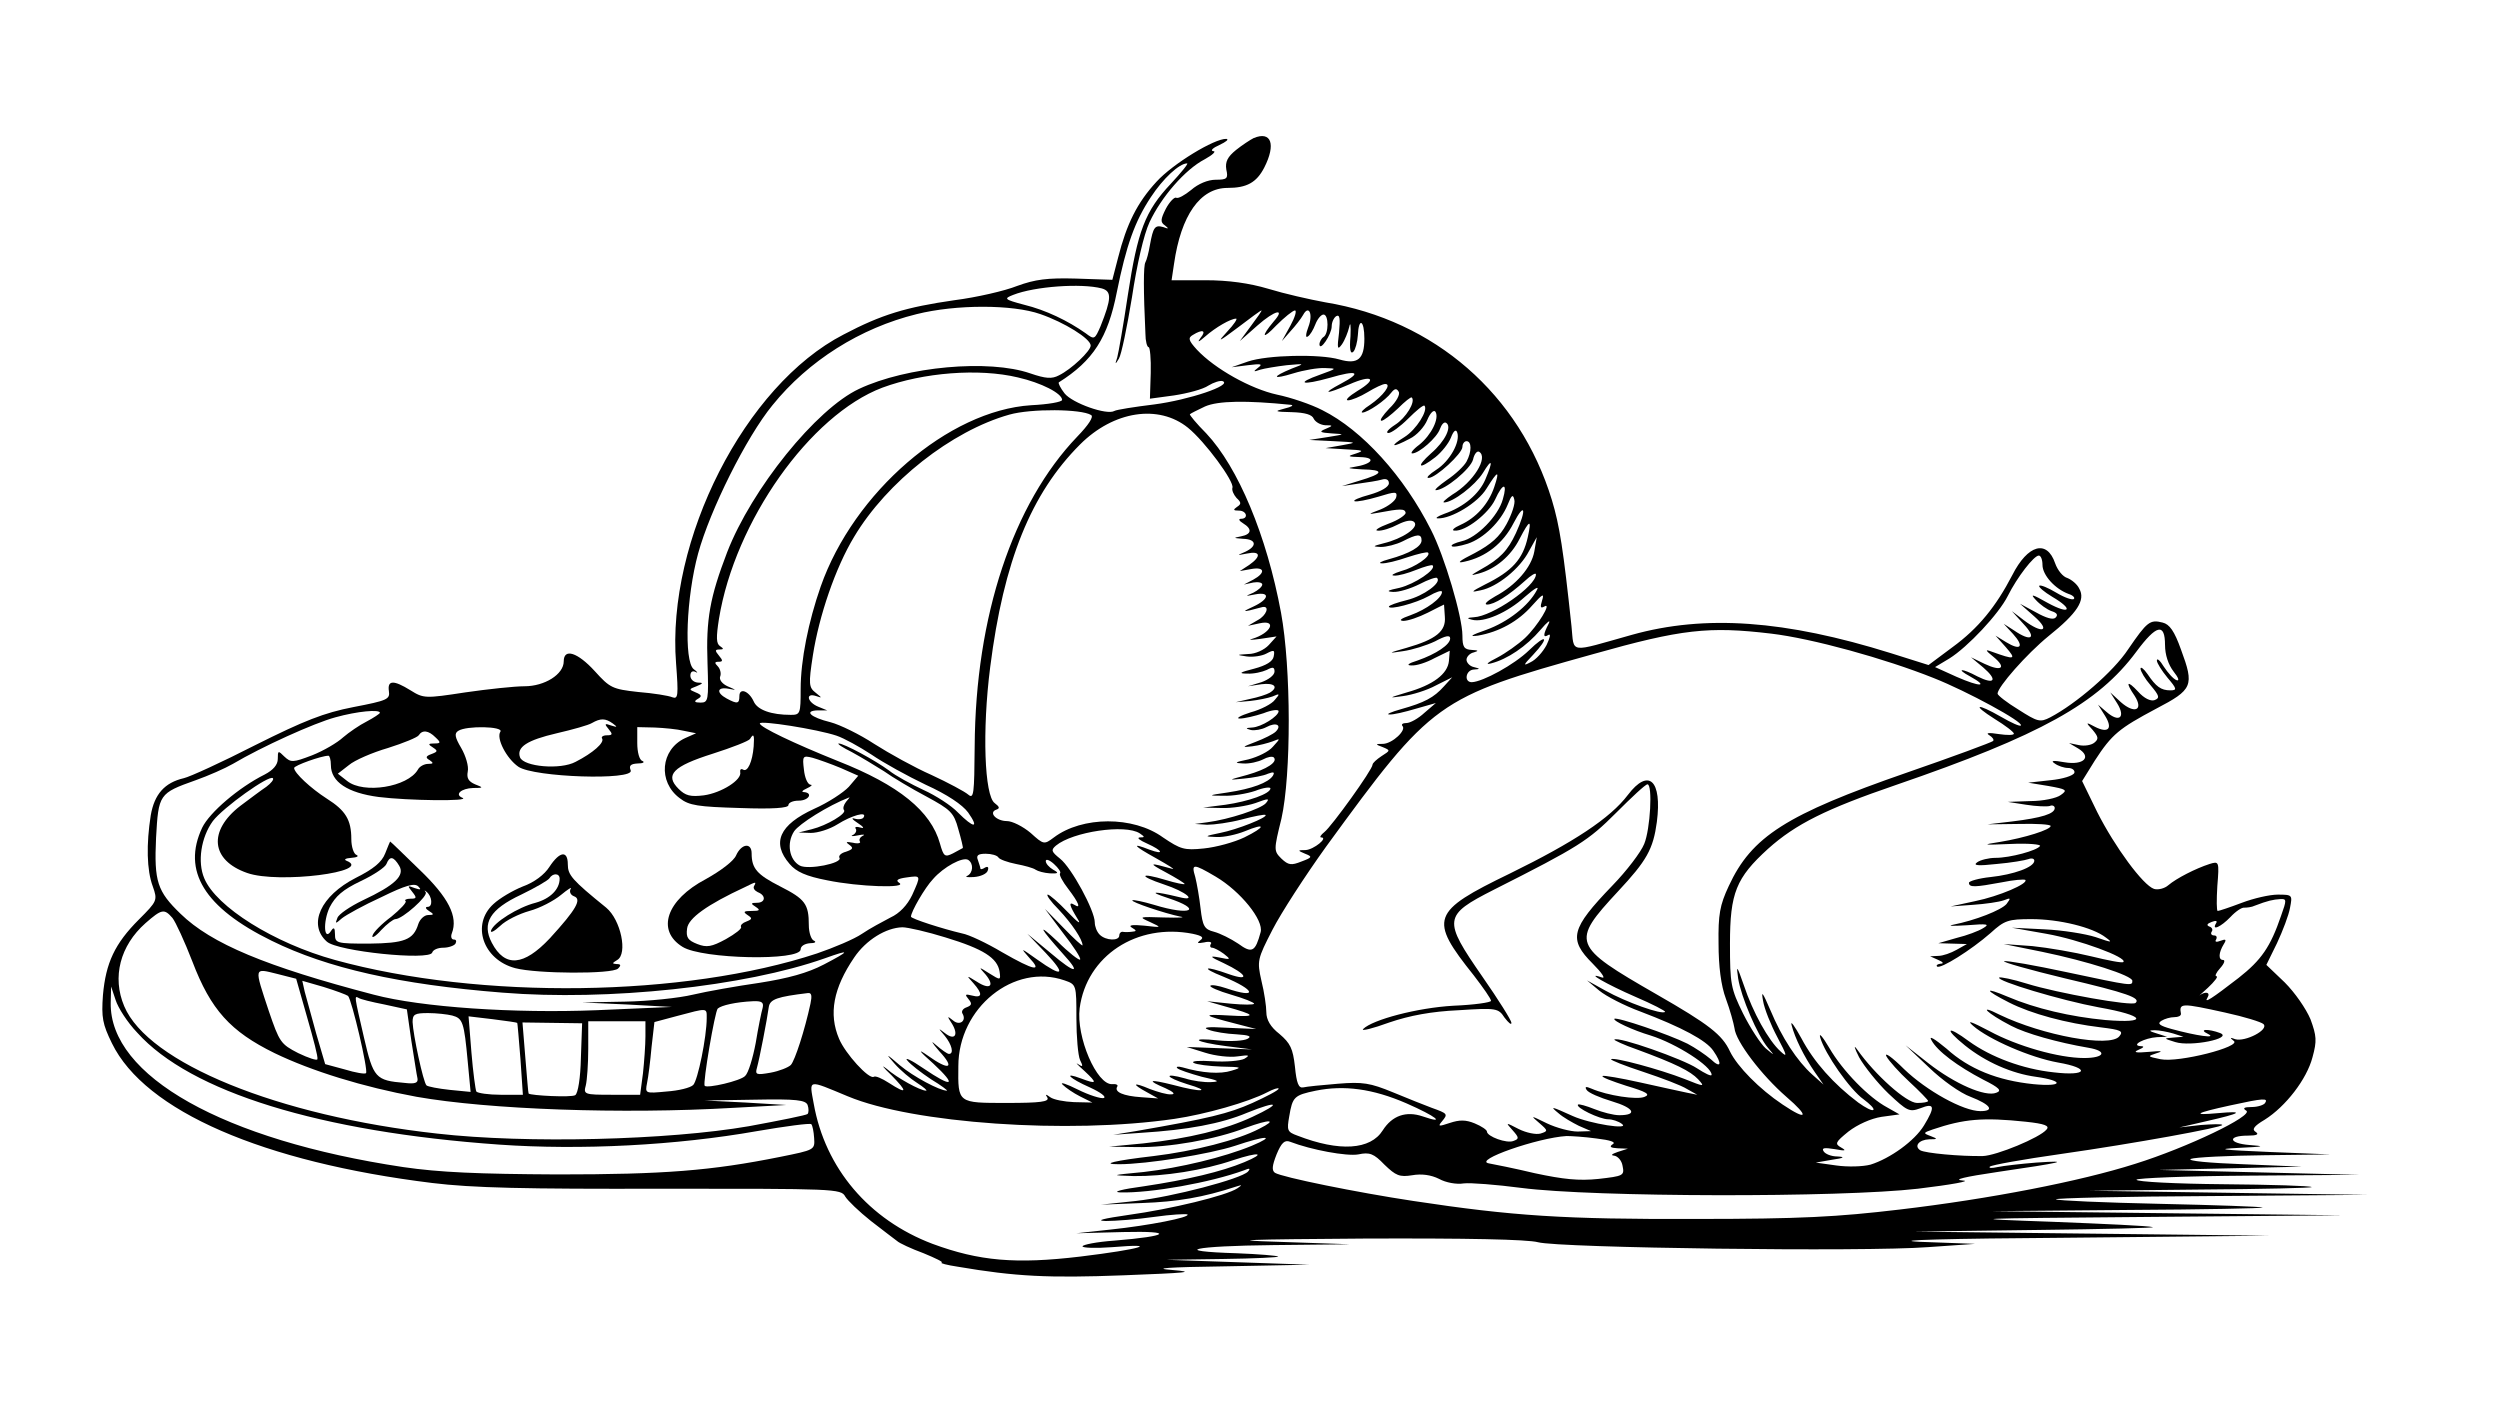 <?xml version="1.0" standalone="no"?>
<!DOCTYPE svg PUBLIC "-//W3C//DTD SVG 20010904//EN"
 "http://www.w3.org/TR/2001/REC-SVG-20010904/DTD/svg10.dtd">
<svg version="1.0" xmlns="http://www.w3.org/2000/svg"
 width="612pt" height="344pt" viewBox="0 0 612 344"
 preserveAspectRatio="xMidYMid meet">
<g transform="translate(0,344) scale(0.1,-0.1)"
fill="#000000" stroke="none">
<path d="M3069 3102 c-8 -4 -28 -17 -43 -29 -21 -17 -27 -29 -24 -48 5 -22 2
-25 -26 -25 -19 0 -43 -10 -60 -25 -16 -13 -32 -22 -37 -19 -4 2 -16 -10 -25
-27 -13 -26 -14 -33 -2 -41 10 -8 9 -9 -4 -4 -21 6 -25 0 -33 -44 -3 -18 -8
-37 -11 -42 -5 -8 -5 -69 0 -175 0 -18 4 -33 8 -33 3 0 6 -28 5 -63 l-2 -63
59 8 c33 5 71 15 84 24 13 8 29 13 35 11 25 -10 -83 -46 -167 -57 -49 -6 -93
-13 -98 -16 -18 -11 -103 19 -122 43 -10 13 -16 25 -14 27 84 53 120 109 142
221 23 114 44 173 83 232 30 46 70 83 89 83 4 0 -14 -22 -40 -50 -63 -67 -81
-115 -105 -272 -11 -74 -23 -142 -26 -153 -6 -18 -5 -18 4 -3 6 9 20 77 32
150 12 80 29 154 43 184 29 62 87 129 135 154 20 11 29 20 21 20 -8 1 -1 8 15
15 17 8 24 14 17 15 -29 1 -131 -61 -171 -105 -47 -51 -73 -103 -94 -186 l-14
-54 -89 3 c-70 2 -100 -2 -144 -18 -30 -12 -99 -28 -154 -35 -118 -17 -178
-35 -271 -84 -241 -124 -434 -503 -410 -805 6 -79 5 -88 -9 -83 -9 4 -47 10
-84 13 -63 7 -69 10 -106 51 -42 46 -76 57 -76 24 0 -32 -47 -61 -96 -61 -24
0 -90 -7 -145 -15 -98 -15 -102 -15 -134 5 -42 26 -57 25 -53 -2 3 -20 -4 -23
-87 -39 -72 -14 -120 -33 -240 -93 -82 -42 -161 -78 -175 -81 -47 -11 -72 -39
-81 -91 -11 -70 -10 -134 5 -174 12 -34 11 -36 -34 -81 -59 -59 -81 -106 -88
-185 -4 -55 -1 -71 22 -118 81 -166 370 -291 784 -342 98 -12 227 -15 564 -14
421 0 437 0 447 -19 6 -10 34 -37 63 -60 29 -22 58 -45 64 -49 5 -5 35 -19 65
-30 29 -12 50 -22 44 -23 -5 -1 13 -6 40 -10 141 -24 221 -28 405 -21 156 6
180 8 120 13 -52 4 -13 7 130 9 l205 4 -175 6 -175 6 139 2 c77 1 137 4 135 6
-2 2 -48 6 -101 8 -165 5 -109 18 90 20 l187 2 -175 6 c-133 4 -83 6 210 8
251 1 399 -2 425 -9 51 -14 800 -24 955 -12 l115 8 -135 5 c-79 4 71 8 360 10
l495 5 -435 5 -435 5 300 4 c165 2 293 5 285 7 -9 3 -119 8 -245 13 -225 8
-219 8 240 12 l470 4 -430 5 -430 5 334 3 c184 1 332 4 330 6 -2 2 -116 6
-252 9 -137 3 -251 8 -254 11 -4 3 167 7 378 8 l384 3 -340 5 -340 5 274 3
c151 1 272 4 270 6 -2 3 -100 6 -217 7 -116 1 -212 6 -212 11 0 4 123 9 273
10 l272 2 -245 6 -245 6 175 4 175 4 -145 6 c-80 3 -137 8 -127 13 10 4 91 8
180 9 l162 2 -150 6 c-117 5 -133 7 -75 10 63 3 67 4 27 7 -52 4 -55 23 -4 23
21 0 28 3 19 9 -10 6 -5 14 22 30 51 32 103 99 117 153 11 40 10 52 -5 93 -11
26 -38 65 -63 90 l-45 43 26 53 c14 30 29 69 32 87 6 31 6 32 -30 32 -20 0
-59 -9 -88 -20 -29 -11 -56 -20 -59 -20 -3 0 -3 27 -1 61 5 61 4 61 -19 54
-34 -11 -81 -35 -101 -52 -9 -8 -25 -12 -35 -9 -27 9 -96 103 -139 188 l-37
76 31 50 c42 65 60 79 150 127 90 47 94 56 61 145 -16 45 -28 62 -45 66 -31 8
-38 2 -84 -65 -36 -55 -128 -134 -191 -167 -25 -13 -31 -11 -78 19 -28 17 -51
35 -51 39 0 16 71 97 125 141 70 56 91 88 75 116 -5 11 -19 22 -29 26 -11 3
-24 19 -30 36 -20 59 -67 46 -105 -29 -40 -77 -83 -130 -146 -176 l-59 -44
-92 29 c-259 81 -455 95 -634 45 -157 -44 -141 -47 -148 21 -20 188 -29 246
-48 309 -79 259 -287 440 -555 484 -38 7 -100 21 -139 33 -47 14 -98 21 -154
21 l-83 0 6 40 c17 119 64 186 131 186 47 0 71 13 90 50 29 57 17 90 -26 72z
m-372 -368 c25 -7 24 -25 -3 -93 -14 -32 -15 -33 -36 -17 -44 31 -98 57 -151
70 -49 13 -50 15 -27 24 53 21 167 29 217 16z m-150 -63 c58 -20 123 -60 123
-77 0 -13 -47 -58 -78 -73 -17 -9 -32 -8 -70 5 -101 35 -302 17 -419 -38 -105
-49 -263 -245 -323 -400 -42 -110 -52 -163 -48 -272 3 -90 2 -96 -17 -96 -15
0 -17 3 -7 9 11 6 10 10 -5 16 -17 7 -17 8 2 15 17 7 17 9 3 9 -10 1 -18 8
-18 17 0 9 5 13 13 9 6 -4 5 0 -5 7 -24 20 -18 177 11 283 29 106 118 285 182
363 88 109 215 189 353 223 96 24 235 24 303 0z m516 -28 l-28 -38 43 38 c43
38 70 44 40 10 -32 -38 -28 -46 6 -10 20 20 41 37 46 37 5 0 0 -17 -11 -37
l-21 -38 21 24 c12 13 26 31 31 40 14 26 25 2 13 -29 -7 -18 -7 -28 -2 -24 6
3 14 17 19 30 5 13 14 24 20 24 13 0 13 -47 0 -55 -5 -3 -10 -12 -10 -18 1
-19 30 25 30 44 0 10 5 21 11 25 9 5 10 -6 7 -40 -5 -40 -4 -44 7 -29 7 10 15
30 18 43 3 14 4 3 3 -23 -3 -33 0 -45 7 -38 5 5 10 24 11 40 2 45 16 38 16 -8
0 -50 -16 -64 -61 -51 -48 14 -177 11 -224 -5 l-40 -14 40 5 c32 4 37 3 25 -6
-13 -10 -12 -11 5 -5 10 3 40 8 65 11 45 4 45 4 13 -8 -51 -21 -49 -28 3 -12
26 8 61 14 78 13 30 -1 29 -1 -12 -16 -62 -22 -45 -27 23 -8 68 20 81 14 28
-14 -49 -26 -38 -27 20 -2 57 25 70 14 20 -16 -21 -13 -31 -23 -23 -23 8 0 30
9 48 20 18 11 37 20 43 20 17 0 -5 -29 -37 -51 -16 -10 -24 -19 -19 -19 13 0
57 30 71 49 8 10 13 11 18 2 4 -6 -5 -24 -23 -41 -16 -17 -25 -30 -19 -30 5 0
23 14 40 30 17 17 32 29 34 27 10 -10 -14 -50 -41 -67 -17 -11 -24 -20 -16
-20 7 0 29 16 48 35 20 20 37 34 40 32 10 -11 -20 -59 -49 -77 -39 -24 -30
-27 13 -4 17 8 36 29 43 46 7 17 16 26 20 20 10 -16 -10 -57 -40 -81 -15 -11
-22 -21 -17 -21 17 0 61 39 68 60 4 11 10 18 15 15 15 -9 -2 -45 -37 -75 -38
-34 -30 -41 11 -9 15 12 32 33 38 48 6 16 12 21 15 13 9 -23 -18 -71 -51 -92
-17 -11 -26 -20 -19 -20 18 0 83 60 83 76 0 8 5 14 10 14 13 0 13 -26 0 -50
-6 -11 -27 -31 -48 -45 -20 -14 -32 -25 -27 -25 22 0 85 52 91 75 3 14 10 22
15 19 23 -14 -14 -74 -66 -105 -16 -11 -25 -19 -20 -19 22 0 76 42 95 72 23
38 26 31 6 -16 -15 -35 -52 -67 -101 -84 -16 -6 -23 -11 -15 -11 33 -1 98 38
119 73 28 45 33 46 19 4 -14 -42 -45 -76 -83 -93 -16 -7 -23 -14 -14 -14 27
-2 83 42 99 76 19 42 31 42 19 1 -11 -41 -64 -95 -101 -103 -16 -4 -27 -9 -24
-12 2 -3 20 0 39 6 39 13 81 54 98 96 9 23 13 26 16 12 3 -9 -6 -36 -19 -60
-17 -31 -37 -49 -78 -71 -38 -19 -46 -26 -25 -21 52 11 95 45 120 94 28 54 33
35 6 -24 -20 -43 -39 -63 -86 -89 -26 -15 -27 -16 -5 -10 41 11 79 43 100 85
25 48 30 49 20 4 -12 -54 -38 -83 -105 -116 -35 -18 -36 -20 -10 -14 40 8 96
53 118 96 l19 34 -6 -35 c-7 -39 -45 -83 -96 -110 -19 -11 -28 -19 -20 -20 18
0 53 22 93 58 15 14 27 21 27 16 0 -29 -107 -103 -152 -105 -17 -1 -18 -3 -5
-6 29 -8 87 17 130 56 24 21 36 28 29 16 -20 -38 -71 -78 -124 -97 -37 -13
-43 -17 -20 -14 52 9 99 35 133 74 25 28 30 31 24 12 -5 -16 -4 -20 5 -15 21
13 -16 -48 -47 -77 -16 -15 -47 -37 -68 -48 -24 -12 -30 -18 -15 -14 40 10 87
42 121 82 17 20 26 27 20 15 -14 -27 -14 -36 0 -27 6 3 3 -8 -5 -25 -9 -17
-26 -36 -39 -42 -19 -10 -19 -8 6 18 41 44 33 53 -10 11 -36 -35 -113 -77
-140 -78 -20 0 -15 30 5 31 16 1 16 2 0 6 -10 2 -18 11 -18 18 0 7 8 16 18 18
13 4 11 5 -5 6 -19 1 -23 7 -23 35 0 46 -44 195 -77 259 -66 131 -168 244
-266 293 -27 14 -77 31 -111 38 -64 14 -152 63 -196 110 -21 23 -22 29 -10 36
24 15 34 11 19 -7 -9 -12 -5 -11 11 3 26 23 63 44 76 44 4 0 -5 -14 -22 -32
-25 -27 -22 -26 26 10 30 23 56 42 58 42 2 0 -10 -17 -25 -37z m-571 -127 c57
-13 108 -39 108 -55 0 -5 -34 -11 -76 -13 -202 -13 -434 -213 -515 -444 -30
-86 -49 -180 -49 -251 0 -60 -1 -63 -24 -63 -48 0 -82 12 -91 33 -12 26 -35
34 -35 13 0 -19 -5 -20 -31 -6 -26 14 -24 29 4 24 21 -4 21 -4 -2 6 -13 6 -21
16 -18 24 3 7 0 19 -6 25 -8 8 -8 11 2 11 11 0 11 3 1 15 -10 12 -10 15 1 15
11 0 11 2 2 8 -10 6 -10 22 -3 67 39 239 223 499 400 566 100 37 236 48 332
25z m668 -67 c8 -1 2 -5 -15 -9 -27 -7 -25 -8 18 -9 32 -1 49 -6 53 -16 4 -8
16 -15 28 -16 20 0 20 -1 1 -9 -17 -7 -14 -9 15 -11 34 -2 33 -2 -10 -9 l-45
-7 60 -3 c58 -3 59 -3 20 -10 l-40 -7 50 -3 c41 -2 46 -3 25 -10 -23 -7 -22
-8 10 -9 40 -1 30 -17 -15 -24 -20 -3 -14 -4 19 -6 56 -1 54 -10 -7 -28 l-42
-13 40 6 c22 3 48 7 58 10 10 3 17 0 17 -9 0 -9 -19 -20 -47 -28 -26 -7 -42
-14 -37 -16 5 -2 31 3 58 11 42 13 47 13 44 -1 -2 -9 -19 -22 -38 -30 -32 -12
-33 -13 -5 -8 53 10 64 10 66 0 1 -5 -17 -18 -42 -27 -24 -9 -36 -17 -26 -17
10 -1 32 6 49 15 20 10 34 12 40 6 13 -13 -29 -41 -75 -52 -27 -7 -28 -8 -7
-9 14 0 38 6 54 14 35 18 46 19 46 2 0 -15 -29 -32 -80 -46 -19 -5 -27 -10
-18 -10 10 -1 38 6 64 15 25 8 48 14 50 11 8 -8 -32 -36 -66 -45 -19 -6 -27
-11 -17 -11 10 -1 34 6 54 14 20 8 38 13 40 11 10 -10 -44 -46 -81 -55 -29 -6
-34 -9 -16 -10 14 -1 43 8 65 19 21 11 41 18 43 15 12 -11 -33 -44 -74 -54
-24 -6 -44 -13 -44 -16 0 -9 66 8 98 26 17 10 32 15 32 10 0 -15 -38 -43 -77
-57 -23 -8 -30 -13 -18 -14 12 0 38 9 60 20 22 11 39 20 40 20 0 0 1 -14 2
-30 3 -35 -21 -55 -94 -76 -46 -13 -47 -14 -8 -8 22 3 57 14 78 24 26 14 37
16 37 7 0 -15 -34 -38 -80 -54 -23 -7 -28 -12 -15 -12 12 -1 37 7 57 18 l37
18 -2 -25 c-3 -32 -39 -59 -103 -77 -46 -14 -46 -14 -9 -9 22 3 58 14 80 26
l40 20 -20 -22 c-25 -28 -48 -40 -105 -56 -25 -7 -38 -13 -29 -13 9 -1 38 6
65 14 l49 14 -28 -24 c-15 -14 -35 -25 -44 -25 -9 0 -13 -3 -10 -7 11 -10 -24
-43 -47 -44 -20 0 -20 -1 -1 -8 19 -8 19 -8 -3 -22 -12 -8 -22 -17 -22 -21 0
-12 -100 -151 -118 -165 -9 -7 -12 -13 -8 -13 19 0 -18 -30 -38 -31 -20 0 -20
-1 -1 -9 18 -7 18 -9 -9 -19 -25 -10 -32 -9 -49 7 -19 19 -19 21 0 98 24 107
24 368 -1 504 -35 189 -105 356 -183 439 -24 24 -42 46 -40 47 2 2 18 10 37
19 32 14 101 15 210 4z m-489 -25 c7 -4 -6 -24 -34 -53 -157 -164 -249 -439
-251 -758 -1 -117 -2 -130 -16 -118 -8 7 -49 29 -90 48 -41 18 -104 53 -140
76 -35 23 -84 47 -107 53 -49 12 -66 28 -31 29 l23 0 -22 9 c-27 11 -32 35 -5
26 15 -5 15 -5 -1 8 -17 13 -18 21 -7 92 15 96 55 214 101 290 80 134 238 259
380 299 53 15 176 14 200 -1z m237 -31 c42 -34 114 -132 109 -147 -2 -6 3 -17
10 -25 12 -11 12 -15 1 -22 -10 -7 -9 -9 5 -9 19 0 24 -20 5 -20 -7 0 -5 -5 5
-11 23 -14 21 -27 -5 -32 -20 -4 -19 -4 5 -6 33 -1 35 -18 5 -32 -21 -9 -21
-9 5 -4 33 7 35 -7 5 -28 l-23 -15 28 5 c33 6 36 -9 5 -26 l-23 -12 23 5 c12
2 22 0 22 -5 0 -5 -10 -14 -22 -20 -21 -9 -21 -9 5 -4 37 7 34 -12 -5 -30 -24
-11 -26 -13 -8 -9 14 4 28 7 31 8 18 3 9 -21 -12 -32 l-24 -14 28 6 c44 10 29
-24 -18 -38 -11 -3 -2 -3 20 0 l40 6 -19 -21 c-11 -12 -33 -22 -50 -22 -30 -2
-30 -2 -4 -6 15 -2 37 1 48 7 19 10 21 9 18 -7 -2 -12 -18 -22 -48 -30 -36 -9
-39 -12 -17 -12 16 -1 37 4 48 9 15 8 19 7 19 -4 0 -9 -15 -20 -32 -26 l-33
-10 33 5 c32 4 43 -7 20 -21 -7 -4 -28 -11 -48 -15 l-35 -8 35 3 c19 2 44 7
55 11 18 8 19 7 6 -8 -7 -10 -34 -24 -60 -31 -25 -8 -37 -15 -26 -15 11 0 37
6 58 13 20 8 37 10 37 5 0 -12 -42 -39 -65 -40 -16 -1 -17 -2 -3 -6 9 -2 27 1
38 7 24 13 39 5 23 -11 -6 -6 -28 -17 -49 -25 -34 -13 -35 -14 -9 -11 17 2 39
8 50 12 20 8 20 8 1 -13 -10 -12 -37 -25 -60 -31 -34 -7 -36 -9 -13 -10 16 -1
37 4 49 10 11 6 22 8 26 5 11 -11 -16 -29 -65 -43 -48 -13 -48 -13 -8 -9 22 2
49 7 59 12 14 5 17 4 12 -5 -11 -17 -51 -32 -111 -41 -49 -7 -49 -8 -10 -8 22
-1 57 5 78 12 20 8 37 10 37 6 0 -13 -54 -32 -110 -40 l-55 -7 45 -1 c25 -1
62 5 83 12 32 12 36 12 26 0 -12 -14 -90 -40 -144 -47 l-30 -4 30 -2 c17 0 55
5 85 13 30 8 56 13 58 11 6 -6 -70 -36 -111 -44 -39 -8 -40 -9 -9 -10 18 -1
49 6 69 14 53 22 52 11 -1 -15 -25 -12 -69 -24 -99 -27 -48 -5 -57 -2 -100 27
-73 53 -198 52 -267 0 -24 -18 -25 -18 -57 11 -19 16 -45 29 -58 29 -26 0 -46
21 -26 28 9 3 8 7 -4 16 -25 18 -31 177 -11 333 33 260 100 425 220 545 82 82
192 99 264 41z m2092 -336 c0 -25 31 -59 64 -71 10 -3 16 -9 13 -12 -3 -4 -23
3 -43 15 -20 12 -39 20 -42 17 -2 -3 12 -15 32 -27 53 -31 44 -45 -11 -15 -39
22 -44 23 -29 7 10 -11 27 -23 38 -27 13 -4 17 -9 10 -16 -6 -6 -23 -1 -48 13
l-39 21 35 -31 c41 -36 20 -44 -26 -9 l-29 22 29 -32 c33 -35 18 -44 -24 -15
l-25 16 23 -25 c28 -31 19 -42 -17 -20 l-26 16 25 -28 c27 -31 23 -32 -35 -11
-16 6 -15 3 5 -13 33 -27 20 -37 -22 -17 l-33 16 30 -25 c36 -31 28 -43 -14
-22 -39 21 -55 20 -18 0 47 -26 24 -26 -33 -1 l-53 24 35 21 c45 28 121 109
143 153 23 46 64 99 76 99 5 0 9 -10 9 -23z m-665 -168 c101 -12 279 -61 399
-109 81 -32 221 -108 213 -116 -2 -3 -24 7 -48 21 -61 35 -73 31 -16 -5 26
-16 47 -32 47 -36 0 -4 -17 -4 -37 -1 -25 4 -33 3 -23 -3 8 -5 12 -11 9 -14
-3 -3 -97 -38 -210 -77 -297 -103 -381 -157 -437 -278 -22 -47 -26 -70 -25
-141 0 -55 6 -103 18 -135 10 -27 19 -60 21 -72 3 -32 66 -115 127 -168 57
-49 52 -60 -9 -19 -57 38 -111 93 -129 130 -19 41 -51 66 -180 140 -207 119
-210 127 -94 252 70 75 86 103 95 170 13 102 -20 133 -71 66 -43 -57 -133
-116 -288 -192 -194 -94 -200 -111 -89 -250 23 -30 42 -57 42 -62 0 -4 -42
-10 -92 -12 -88 -5 -198 -34 -221 -57 -6 -6 23 1 64 16 50 17 103 27 170 30
92 6 97 5 112 -18 10 -13 17 -19 17 -13 0 6 -32 57 -71 113 -97 140 -96 150
28 213 208 105 231 120 299 188 38 38 72 70 77 70 13 0 7 -110 -8 -146 -8 -20
-43 -66 -78 -102 -102 -106 -108 -131 -48 -191 22 -22 32 -37 23 -34 -46 16
12 -17 81 -47 42 -18 75 -35 73 -37 -7 -8 -96 24 -146 52 l-45 25 30 -25 c17
-14 62 -37 100 -51 103 -39 162 -71 179 -96 23 -33 19 -45 -6 -21 -13 11 -38
28 -57 38 -46 23 -173 66 -179 61 -4 -5 45 -28 89 -41 63 -20 149 -75 149 -96
0 -5 -16 3 -36 16 -33 22 -194 79 -202 70 -2 -1 23 -13 55 -24 95 -35 131 -53
150 -73 17 -19 16 -19 -34 1 -59 23 -173 54 -179 48 -2 -2 33 -16 79 -31 45
-15 93 -33 107 -42 l25 -14 -25 5 c-14 3 -65 14 -114 25 -49 11 -91 18 -93 16
-3 -3 24 -13 58 -24 50 -15 60 -21 45 -27 -18 -8 -91 3 -130 20 -14 6 -17 5
-12 -3 4 -7 32 -19 62 -28 54 -16 64 -34 18 -34 -14 0 -41 7 -61 15 -20 8 -38
13 -40 11 -7 -7 53 -36 74 -36 10 0 25 -5 33 -11 23 -16 -78 0 -120 19 -53 24
-57 25 -35 7 11 -10 34 -23 50 -31 l30 -13 -33 -1 c-18 0 -52 9 -75 20 -41 20
-41 20 -19 1 22 -19 22 -20 3 -26 -11 -3 -35 2 -53 11 -33 17 -33 17 -15 -3
16 -18 16 -21 2 -26 -16 -7 -65 11 -65 23 0 4 -13 13 -30 20 -22 9 -37 9 -61
1 -27 -9 -30 -9 -19 4 15 18 14 19 -25 33 -16 6 -59 23 -95 38 -56 23 -74 26
-135 21 -38 -3 -77 -7 -85 -9 -11 -2 -16 10 -20 51 -5 44 -11 57 -38 80 -22
17 -32 35 -32 53 0 14 -5 49 -12 77 -11 49 -10 53 27 125 21 41 80 132 131
203 261 358 271 365 655 472 216 61 282 68 434 50z m965 -28 c0 -24 8 -48 21
-65 12 -15 15 -24 7 -21 -8 3 -21 18 -31 33 -9 15 -17 22 -17 15 0 -6 12 -25
26 -42 23 -27 24 -31 7 -31 -23 0 -35 9 -56 40 -9 13 -17 19 -17 13 0 -6 11
-25 25 -41 21 -25 23 -31 9 -36 -9 -3 -25 4 -40 21 -27 29 -32 24 -8 -11 22
-35 -1 -44 -34 -15 l-26 24 17 -27 c21 -34 5 -48 -26 -21 l-21 18 17 -27 c20
-32 8 -44 -25 -27 -22 12 -23 11 -5 -8 14 -17 15 -22 4 -31 -7 -6 -24 -9 -38
-6 l-24 5 22 -13 c35 -21 14 -42 -33 -34 -28 5 -35 4 -24 -3 8 -6 23 -11 33
-11 10 0 17 -6 15 -12 -3 -7 -28 -15 -59 -18 l-54 -6 49 -8 c45 -8 48 -10 31
-22 -10 -8 -44 -15 -74 -15 l-56 -2 45 -7 c25 -4 51 -5 58 -3 6 3 12 0 12 -5
0 -14 -31 -24 -105 -33 l-60 -7 78 1 c42 1 77 -1 77 -5 0 -9 -63 -29 -124 -39
-46 -7 -43 -8 26 -5 43 2 75 -1 72 -5 -7 -11 -73 -29 -109 -29 -16 0 -37 -5
-45 -11 -11 -8 2 -9 48 -4 35 3 70 9 78 12 8 3 14 1 14 -4 0 -16 -51 -34 -107
-40 -29 -3 -53 -10 -53 -14 0 -12 15 -11 80 1 29 6 55 8 58 6 8 -9 -64 -40
-123 -52 l-60 -13 55 4 c30 2 64 7 75 11 18 7 18 6 7 -9 -13 -15 -76 -40 -132
-51 -14 -3 2 -3 35 -1 50 4 57 3 40 -7 -11 -7 -40 -18 -65 -24 l-45 -13 35 -1
35 -1 -25 -14 c-14 -8 -34 -15 -45 -15 l-20 -1 20 -9 c12 -5 14 -9 6 -9 -8 -1
-12 -4 -9 -7 8 -7 83 40 131 82 34 31 43 34 100 34 68 0 150 -20 182 -45 18
-13 15 -13 -25 1 -25 8 -81 17 -125 19 l-80 4 85 -15 c79 -14 199 -58 188 -69
-3 -3 -38 4 -79 14 -41 10 -105 21 -144 25 l-70 5 94 -19 c111 -23 221 -58
221 -71 0 -13 0 -13 -160 21 -79 17 -148 29 -154 27 -5 -2 62 -21 149 -42 153
-36 186 -48 173 -60 -8 -9 -192 24 -266 47 -35 11 -66 17 -68 15 -8 -8 152
-56 244 -73 114 -20 124 -40 16 -31 -85 8 -171 28 -239 57 -59 25 -58 17 3
-14 55 -28 141 -51 225 -61 49 -6 56 -9 45 -22 -23 -28 -187 2 -293 53 -55 28
-32 4 28 -27 36 -19 114 -41 190 -54 47 -8 39 -25 -11 -25 -62 0 -164 29 -232
66 -44 23 -57 28 -40 13 39 -34 141 -78 208 -90 81 -14 72 -34 -11 -24 -75 8
-153 37 -207 76 -54 40 -62 32 -10 -10 51 -41 115 -69 174 -77 71 -10 66 -25
-6 -18 -88 9 -158 37 -213 87 -29 24 -44 33 -37 21 14 -27 64 -64 127 -97 40
-20 46 -27 32 -32 -27 -11 -102 22 -166 72 l-56 44 57 -54 c32 -31 77 -63 102
-72 49 -19 60 -35 24 -35 -42 0 -132 50 -187 103 -29 29 -49 43 -43 31 6 -11
31 -39 56 -62 25 -23 46 -45 46 -47 0 -3 -12 -5 -27 -5 -26 0 -103 69 -146
130 -10 14 -8 6 4 -18 13 -23 45 -63 72 -89 46 -43 51 -46 78 -36 35 14 37 4
9 -42 -23 -38 -83 -81 -131 -96 -19 -5 -56 -6 -84 -2 l-50 7 40 7 c29 4 33 7
13 8 -15 0 -30 6 -34 13 -5 8 2 9 27 5 27 -5 30 -4 16 4 -16 9 -14 13 18 39
22 17 55 32 81 36 l44 6 -30 17 c-45 24 -109 89 -142 146 -16 27 -26 39 -22
25 11 -39 73 -128 106 -151 16 -12 27 -23 24 -26 -3 -3 -19 5 -37 18 -60 45
-109 100 -139 157 -17 31 -28 46 -24 32 8 -31 30 -76 57 -115 l21 -30 -27 24
c-38 34 -75 91 -103 158 -19 44 -23 50 -18 23 3 -19 19 -59 35 -89 24 -45 25
-51 8 -35 -30 27 -68 96 -90 162 -17 49 -19 51 -14 17 7 -45 47 -139 73 -170
17 -20 17 -20 -6 -1 -12 11 -37 49 -55 85 -30 61 -32 72 -32 171 0 124 15 161
93 232 68 61 143 98 312 156 355 122 496 200 590 327 49 66 70 71 70 16z
m-4370 -166 c0 -2 -15 -12 -32 -21 -18 -9 -44 -27 -58 -39 -14 -13 -48 -33
-76 -44 -47 -18 -52 -18 -68 -3 -15 15 -16 15 -16 -6 0 -14 -11 -27 -32 -38
-64 -32 -135 -93 -153 -130 -50 -106 5 -196 170 -277 136 -67 312 -107 565
-127 258 -21 594 15 789 84 64 23 63 19 -2 -15 -40 -21 -88 -34 -158 -45 -56
-8 -129 -21 -163 -29 -33 -8 -108 -16 -166 -17 l-105 -2 110 -5 110 -6 -185
-8 c-200 -8 -428 7 -545 38 -264 69 -398 125 -473 198 -57 55 -65 79 -60 186
6 107 7 109 97 141 31 11 72 29 91 40 71 42 199 100 251 114 54 15 109 20 109
11z m570 -26 c12 -9 12 -10 -4 -5 -16 6 -17 4 -6 -9 10 -12 10 -15 -4 -15 -10
0 -15 -4 -12 -8 6 -10 -22 -35 -65 -57 -37 -20 -127 -12 -136 11 -9 25 17 42
90 59 39 9 78 20 86 25 21 12 33 12 51 -1z m548 -30 c18 -6 56 -27 85 -46 29
-20 89 -53 133 -74 53 -24 90 -49 104 -68 28 -40 14 -39 -25 0 -16 17 -55 42
-84 55 -30 14 -69 35 -85 48 -34 25 -110 66 -123 66 -4 -1 10 -10 32 -21 22
-12 57 -33 79 -47 21 -15 68 -43 104 -62 59 -32 67 -39 78 -80 7 -24 12 -45
11 -46 -1 -1 -12 -6 -24 -13 -20 -10 -23 -8 -32 24 -22 79 -100 143 -250 202
-107 43 -191 83 -191 92 0 8 140 -14 188 -30z m-823 10 c-11 -16 15 -66 44
-86 38 -26 284 -34 275 -9 -5 12 0 16 17 17 13 0 18 3 12 6 -8 2 -13 22 -13
44 l0 39 43 -1 c23 -1 55 -4 71 -8 l30 -6 -27 -12 c-60 -28 -67 -107 -13 -147
23 -18 45 -21 147 -24 81 -3 119 0 119 7 0 6 11 11 25 11 25 0 36 19 13 21 -7
0 -4 4 7 9 11 5 15 9 9 9 -7 1 -14 17 -16 37 -4 33 -3 35 21 29 14 -4 45 -15
69 -25 l43 -19 -23 -27 c-13 -14 -51 -39 -85 -54 -85 -39 -105 -83 -60 -135
16 -19 40 -30 92 -40 77 -16 199 -20 176 -6 -9 6 -4 10 18 13 36 5 36 6 14
-43 -12 -25 -31 -45 -53 -55 -19 -10 -51 -27 -70 -40 -19 -13 -69 -34 -110
-48 -324 -107 -824 -114 -1180 -16 -149 41 -291 130 -320 200 -17 40 -8 100
21 140 25 33 138 114 147 105 3 -3 -4 -12 -16 -21 -12 -8 -40 -29 -64 -47 -79
-61 -72 -133 17 -164 76 -27 311 3 243 30 -7 3 -2 6 12 7 14 1 19 4 13 7 -7 2
-13 20 -13 39 0 47 -14 70 -60 99 -39 25 -80 63 -80 75 0 6 67 30 84 30 3 0 6
-10 6 -23 0 -41 41 -68 117 -78 72 -9 227 -11 205 -2 -20 8 -3 23 26 24 26 0
26 1 5 9 -16 7 -21 15 -18 31 3 13 -5 39 -16 58 -16 27 -17 36 -7 42 20 13
111 11 103 -2z m-159 -14 c14 -13 13 -15 -3 -15 -15 0 -16 -2 -3 -10 12 -8 12
-10 -4 -16 -14 -5 -15 -9 -4 -15 10 -7 9 -9 -4 -9 -9 0 -21 -6 -25 -14 -25
-43 -133 -60 -173 -28 l-23 18 27 21 c14 12 58 31 96 42 38 12 72 26 75 31 9
14 24 12 41 -5z m779 -22 c-3 -38 -15 -64 -26 -57 -5 3 -8 0 -7 -6 5 -19 -46
-51 -89 -57 -33 -4 -45 -1 -62 16 -34 34 -14 55 84 86 47 15 88 31 91 36 9 15
11 10 9 -18z m226 -136 c-6 -8 -8 -16 -5 -20 8 -8 -42 -38 -79 -47 l-32 -8 30
-1 c17 0 46 9 65 21 35 22 74 33 64 17 -2 -4 -12 -6 -22 -3 -9 3 -6 -2 8 -11
14 -9 17 -14 7 -11 -10 3 -16 2 -12 -3 3 -5 -1 -12 -7 -15 -7 -3 -2 -4 12 -1
14 3 19 2 12 -1 -6 -3 -10 -9 -7 -14 3 -4 -5 -6 -17 -3 -17 3 -19 2 -9 -5 11
-8 9 -11 -8 -17 -12 -3 -19 -10 -16 -15 8 -13 -76 -30 -97 -19 -26 14 -33 55
-14 84 12 18 83 63 135 83 2 1 -2 -4 -8 -11z m719 -77 c13 -9 13 -10 0 -10 -8
-1 0 -7 18 -15 38 -17 44 -29 6 -15 -46 18 -40 10 16 -21 30 -17 48 -28 40
-26 -57 16 -60 15 -17 -8 26 -14 47 -27 47 -29 0 -2 -21 2 -47 10 -63 19 -67
10 -4 -11 55 -18 84 -43 37 -31 -62 15 -77 14 -28 -2 89 -29 58 -45 -33 -17
-27 8 -51 13 -53 11 -4 -4 79 -32 118 -40 14 -2 -4 -3 -40 -2 -62 2 -64 2 -35
-11 30 -14 30 -14 -14 -9 -30 3 -40 1 -30 -5 12 -7 12 -9 -1 -10 -8 -1 -18 -1
-22 0 -5 0 -8 -4 -8 -9 0 -14 -33 -13 -48 2 -7 7 -12 20 -12 30 0 29 -57 134
-85 156 -21 17 -23 21 -10 32 41 34 170 53 205 30z m-346 -59 c3 -5 23 -12 43
-16 21 -4 43 -10 48 -14 6 -4 21 -8 35 -9 21 -1 23 1 8 9 -10 6 -18 15 -18 21
0 6 9 3 20 -7 11 -10 18 -20 15 -23 -3 -3 6 -20 20 -38 26 -34 32 -50 15 -39
-15 9 -12 -2 7 -33 11 -17 3 -12 -24 16 -22 23 -44 42 -48 42 -5 0 7 -17 27
-37 32 -34 58 -73 58 -87 0 -3 -21 16 -46 42 l-46 47 45 -60 c25 -32 44 -61
41 -64 -2 -3 -28 17 -56 45 -50 47 -44 34 14 -31 46 -50 31 -50 -29 1 l-58 48
45 -47 c51 -54 42 -61 -21 -16 -41 29 -42 30 -20 5 34 -36 14 -33 -66 13 -37
22 -81 43 -98 46 -47 11 -125 36 -125 41 0 12 34 71 54 92 26 30 73 55 86 47
14 -9 12 -32 -2 -39 -7 -3 0 -4 16 -3 16 1 32 8 34 16 3 8 0 11 -7 7 -6 -4
-11 -5 -11 -2 0 2 -3 11 -6 20 -5 12 0 16 19 16 14 0 28 -4 31 -9z m532 -47
c61 -36 118 -107 110 -136 -13 -48 -21 -53 -55 -28 -18 12 -44 25 -59 29 -24
6 -28 14 -33 57 -3 27 -9 61 -13 77 -10 33 -6 34 50 1z m2608 -96 c-26 -76
-48 -108 -104 -152 -66 -51 -86 -64 -76 -48 8 13 -5 16 -20 5 -5 -5 4 4 21 19
16 15 26 28 21 28 -5 0 -1 9 9 20 10 11 13 20 7 20 -12 0 -11 18 2 39 7 11 5
13 -8 8 -10 -4 -15 -3 -11 3 3 6 1 10 -5 10 -6 0 -9 4 -6 9 4 5 1 11 -6 13 -7
3 -5 7 6 11 10 4 15 3 11 -3 -12 -20 12 -9 35 15 13 14 28 24 34 23 6 0 18 1
26 5 31 12 45 15 62 16 16 1 16 -2 2 -41z m-5162 -5 c8 -10 30 -58 49 -107 45
-118 93 -171 201 -224 91 -44 217 -83 348 -107 176 -31 502 -43 775 -27 l130
7 -100 6 -100 5 123 2 c102 2 124 -1 129 -13 3 -9 3 -18 0 -22 -3 -3 -68 -16
-144 -30 -196 -34 -544 -43 -763 -18 -389 43 -708 173 -766 312 -30 71 -10
148 52 203 40 35 46 36 66 13z m1893 -48 c92 -28 127 -50 132 -84 3 -21 2 -21
-25 -4 -27 17 -27 17 -9 -3 23 -28 10 -38 -22 -17 -26 16 -26 16 -8 -4 23 -26
22 -37 -4 -30 -16 4 -18 3 -8 -9 9 -11 8 -15 -5 -20 -9 -3 -13 -10 -10 -15 11
-18 -7 -31 -23 -17 -15 12 -15 11 -2 -9 16 -27 6 -41 -18 -22 -17 13 -17 13 0
-7 17 -21 23 -44 10 -44 -4 0 -18 10 -32 22 -14 13 -10 6 8 -15 40 -43 25 -49
-28 -11 -26 18 -22 12 14 -20 59 -55 47 -60 -25 -11 -29 20 -47 28 -39 19 8
-10 34 -30 58 -46 25 -15 42 -28 39 -28 -18 0 -83 35 -115 62 -35 30 -36 30
-13 4 14 -16 39 -37 55 -47 17 -11 26 -19 22 -19 -14 0 -71 31 -97 54 -14 11
-9 4 12 -16 41 -42 39 -48 -6 -19 -17 11 -33 18 -37 15 -12 -7 -70 57 -85 93
-26 61 -14 124 37 199 29 43 78 73 118 74 13 0 61 -11 106 -25z m605 9 c23 -5
28 -9 18 -16 -9 -7 -7 -8 10 -5 12 3 20 1 16 -4 -3 -5 -1 -9 3 -9 5 0 18 -7
29 -15 18 -14 17 -15 -11 -9 -26 5 -24 2 11 -14 57 -27 65 -45 13 -27 -61 22
-72 17 -14 -6 80 -33 85 -55 6 -28 -18 6 -35 9 -38 6 -3 -3 20 -13 51 -22 31
-9 56 -19 56 -22 0 -3 -26 -3 -57 0 l-58 6 45 -13 c76 -21 78 -26 10 -22 -69
4 -67 1 15 -20 l50 -13 -70 3 c-50 3 -63 1 -46 -5 13 -5 44 -10 68 -11 31 -2
38 -5 27 -11 -9 -5 -41 -7 -71 -4 -75 8 -58 -4 19 -14 l63 -8 -80 3 -80 3 45
-14 c25 -8 61 -12 80 -9 28 4 31 3 16 -6 -10 -5 -45 -8 -77 -6 -33 2 -54 1
-47 -4 7 -4 38 -8 68 -9 50 -1 52 -2 25 -10 -28 -9 -72 -6 -120 8 -11 3 -17 2
-13 -2 4 -4 31 -13 60 -21 41 -9 46 -12 23 -13 -17 -1 -46 3 -64 9 -54 15 -49
3 5 -14 62 -18 36 -21 -34 -2 -60 15 -66 12 -19 -8 20 -9 25 -15 14 -15 -10
-1 -33 6 -52 13 -42 18 -46 13 -7 -8 l27 -15 -41 3 c-45 3 -67 13 -59 26 3 4
-3 7 -12 6 -38 -3 -89 116 -80 186 17 128 140 209 277 182z m-2168 -205 c15
-52 27 -97 25 -102 -1 -4 -22 3 -47 15 -43 22 -46 27 -72 103 -36 109 -37 105
20 91 l47 -12 27 -95z m1854 91 c29 -10 29 -11 29 -93 0 -45 4 -91 9 -102 8
-16 7 -18 -5 -10 -8 6 -1 -2 16 -17 32 -30 31 -33 -9 -18 -45 17 -28 0 22 -22
26 -12 41 -23 34 -26 -7 -2 -36 7 -64 21 -28 14 -44 19 -37 12 8 -8 27 -21 43
-29 l30 -15 -45 1 c-24 1 -50 6 -58 12 -11 8 -13 8 -7 -1 5 -10 -17 -13 -99
-13 -121 0 -120 -1 -119 90 0 143 136 253 260 210z m-1754 -38 c9 -9 50 -183
44 -189 -2 -3 -26 1 -52 9 l-48 13 -22 75 c-11 41 -24 87 -28 102 l-6 27 52
-15 c29 -9 56 -19 60 -22z m-516 -90 c130 -145 447 -243 886 -274 200 -14 433
-2 631 33 70 12 130 20 133 17 3 -3 6 -18 7 -34 2 -29 1 -29 -83 -46 -169 -34
-284 -43 -545 -43 -195 1 -289 5 -378 18 -440 66 -719 223 -716 402 l1 40 11
-33 c6 -19 29 -55 53 -80z m1648 71 c-14 -65 -38 -139 -48 -150 -6 -6 -28 -15
-50 -19 -34 -6 -38 -5 -33 12 6 21 25 119 29 149 3 19 21 25 96 34 9 1 10 -7
6 -26z m-1043 -2 l55 -12 11 -77 c7 -43 13 -84 15 -92 2 -11 -6 -14 -31 -11
-72 6 -77 12 -100 111 -24 104 -24 103 -13 97 4 -3 32 -10 63 -16z m926 -8
c-3 -10 -11 -49 -17 -86 -7 -37 -18 -74 -26 -81 -11 -12 -93 -31 -99 -24 -5 6
25 182 32 189 9 8 44 16 86 18 22 1 27 -3 24 -16z m3581 -12 c46 -10 88 -23
93 -28 14 -14 -45 -44 -69 -37 -13 5 -14 4 -4 -4 21 -14 -135 -54 -179 -45
-33 7 -33 7 -9 15 17 5 11 6 -20 3 -32 -3 -39 -1 -25 5 14 6 15 9 5 9 -25 2
10 20 40 22 l25 1 -25 8 c-20 6 -21 8 -5 8 11 0 31 -4 45 -8 l25 -8 -25 -2
c-24 -2 -24 -2 5 -11 38 -12 142 9 110 22 -29 11 -55 10 -30 -2 24 -12 -27 -5
-89 12 -29 8 -36 13 -25 20 8 5 22 9 32 9 9 0 16 3 16 8 -5 27 0 27 109 3z
m-3718 -13 c0 -47 -22 -153 -33 -164 -7 -7 -36 -14 -65 -16 -53 -5 -53 -5 -48
21 3 14 8 54 11 88 l7 61 56 15 c75 20 72 20 72 -5z m-623 6 c26 -7 29 -16 38
-113 l7 -74 -51 5 c-28 3 -54 8 -57 11 -8 8 -33 125 -34 155 0 19 5 22 38 22
20 0 47 -3 59 -6z m159 -18 c1 0 4 -40 8 -88 l6 -88 -54 0 c-30 0 -57 4 -60 8
-2 4 -8 47 -12 96 l-7 88 59 -7 c32 -4 60 -8 60 -9z m156 -86 c-1 -48 -7 -87
-14 -91 -9 -6 -109 -1 -114 4 -1 1 -4 41 -8 88 l-7 86 73 -1 73 -1 -3 -85z
m158 53 c0 -21 -3 -62 -6 -90 l-7 -53 -70 0 c-67 0 -69 1 -63 23 3 12 6 52 6
90 l0 67 70 0 70 0 0 -37z m496 -147 c158 -66 539 -93 799 -55 75 11 181 41
227 65 15 8 28 12 28 9 0 -4 -29 -19 -64 -35 -58 -26 -107 -38 -286 -69 l-55
-9 70 5 c112 7 194 22 258 49 77 31 86 24 13 -10 -66 -31 -155 -53 -267 -65
l-84 -8 65 -1 c80 -2 197 19 269 47 60 22 80 21 34 -2 -53 -28 -160 -55 -259
-67 -95 -11 -132 -20 -85 -20 69 0 223 25 284 45 77 26 103 26 41 0 -68 -28
-176 -54 -264 -64 -82 -8 -83 -8 -25 -10 74 -1 171 14 244 39 64 21 82 18 27
-5 -55 -23 -139 -43 -246 -59 -53 -7 -79 -14 -58 -15 75 -2 221 24 303 54 14
6 17 5 10 -3 -17 -18 -185 -62 -275 -72 l-85 -9 100 4 c87 3 151 14 230 40 16
5 17 5 4 -4 -27 -18 -164 -51 -266 -65 -62 -9 -83 -14 -56 -15 23 0 76 4 118
10 42 6 79 8 82 6 7 -7 -94 -27 -189 -37 l-83 -9 115 3 c127 3 113 -10 -22
-21 -43 -3 -78 -10 -78 -14 0 -4 33 -5 73 -2 120 10 70 -5 -78 -23 -159 -19
-248 -11 -362 31 -156 59 -263 185 -291 343 -11 61 -17 60 84 18z m1367 -17
c73 -32 98 -52 40 -32 -41 14 -75 2 -98 -34 -30 -48 -106 -53 -209 -13 -25 9
-26 13 -20 47 8 48 12 52 65 63 69 14 139 5 222 -31z m2102 1 c-3 -5 -18 -10
-33 -10 -19 0 -23 -3 -13 -9 18 -12 -144 -90 -272 -130 -135 -43 -356 -86
-577 -112 -152 -18 -241 -23 -500 -23 -320 -1 -446 7 -690 44 -139 21 -321 58
-339 69 -8 6 -7 17 4 45 12 29 20 36 33 31 52 -20 139 -36 167 -31 28 6 38 2
64 -25 28 -27 37 -31 68 -26 23 4 46 1 66 -9 16 -9 43 -14 60 -11 16 2 80 -3
141 -11 177 -23 780 -24 971 -2 83 10 132 19 110 20 -26 2 4 9 85 21 158 23
184 29 95 23 -38 -3 -81 -8 -95 -11 -14 -3 -22 -3 -19 1 4 4 82 18 174 31 182
26 395 65 395 71 0 3 -24 2 -52 0 l-53 -6 65 15 c88 20 96 26 30 20 -66 -6
-57 0 30 19 82 18 93 18 85 6z m-586 -46 c47 -5 59 -10 51 -19 -16 -20 -123
-64 -156 -65 -55 -1 -141 7 -153 14 -16 10 -4 26 22 27 21 0 21 1 3 8 -19 7
-18 8 5 16 77 26 123 30 228 19z m-1051 -41 c34 -4 49 -9 40 -14 -9 -6 -6 -9
12 -10 l25 -1 -25 -8 c-14 -5 -18 -8 -9 -9 9 -1 19 -12 21 -25 5 -24 2 -25
-59 -32 -48 -5 -86 -1 -156 14 -50 12 -101 22 -112 24 -41 7 120 63 190 67 11
0 44 -2 73 -6z"/>
<path d="M943 1351 c-8 -21 -28 -38 -72 -60 -86 -44 -118 -114 -71 -156 26
-24 251 -47 258 -27 2 7 14 12 27 12 13 0 27 5 30 10 3 6 2 10 -4 10 -6 0 -8
7 -5 15 16 41 -8 88 -79 156 -39 38 -71 69 -72 69 0 0 -6 -13 -12 -29z m34
-30 c15 -24 -10 -48 -89 -85 -31 -15 -59 -34 -62 -43 -6 -15 -5 -15 11 -1 10
8 53 32 97 52 59 29 81 35 90 26 8 -8 6 -9 -9 -4 -18 7 -18 6 -6 -9 12 -15 11
-17 -4 -17 -10 0 -16 -3 -12 -6 3 -3 -13 -20 -35 -38 -23 -17 -44 -38 -46 -46
-3 -8 7 -3 21 13 14 15 30 27 35 27 17 0 81 57 74 66 -4 5 -3 5 2 1 14 -11 16
-37 3 -37 -7 0 -5 -5 3 -10 13 -8 13 -10 -2 -10 -9 0 -20 -10 -24 -22 -12 -39
-34 -47 -121 -48 -79 0 -83 1 -83 23 0 16 -3 18 -9 9 -18 -29 -21 21 -4 57 14
27 32 43 76 64 32 15 60 34 63 42 8 20 17 19 31 -4z"/>
<path d="M1802 1346 c-6 -14 -38 -38 -74 -58 -97 -51 -122 -126 -57 -166 48
-30 289 -35 289 -6 0 8 10 14 23 15 12 0 16 3 10 6 -7 2 -13 20 -13 38 0 52
-9 64 -70 95 -57 29 -70 44 -70 81 0 27 -25 24 -38 -5z m44 -75 c-3 -5 1 -11
9 -15 21 -8 19 -26 -2 -26 -15 0 -16 -2 -3 -10 12 -8 10 -10 -10 -10 -19 0
-22 -2 -10 -10 12 -8 12 -10 -3 -16 -9 -3 -15 -9 -13 -13 3 -4 -14 -17 -37
-30 -35 -19 -47 -21 -70 -12 -23 9 -28 16 -25 38 3 25 48 58 143 102 26 13 27
13 21 2z"/>
<path d="M1345 1318 c-12 -19 -37 -38 -65 -48 -25 -10 -57 -29 -72 -43 -55
-50 -26 -136 53 -157 53 -14 238 -15 252 -1 8 8 7 11 -4 11 -11 1 -11 2 2 10
26 15 9 98 -27 128 -84 68 -94 80 -94 106 0 35 -20 32 -45 -6z m25 -29 c0 -26
-23 -49 -59 -59 -43 -11 -102 -48 -109 -68 -2 -7 8 -2 22 11 14 14 47 30 72
37 26 7 60 25 77 39 17 14 28 21 24 15 -4 -7 0 -15 8 -18 20 -7 6 -32 -59
-103 -64 -68 -110 -72 -142 -11 -25 48 -5 82 72 118 35 17 66 35 69 40 8 13
25 13 25 -1z"/>
</g>
</svg>
